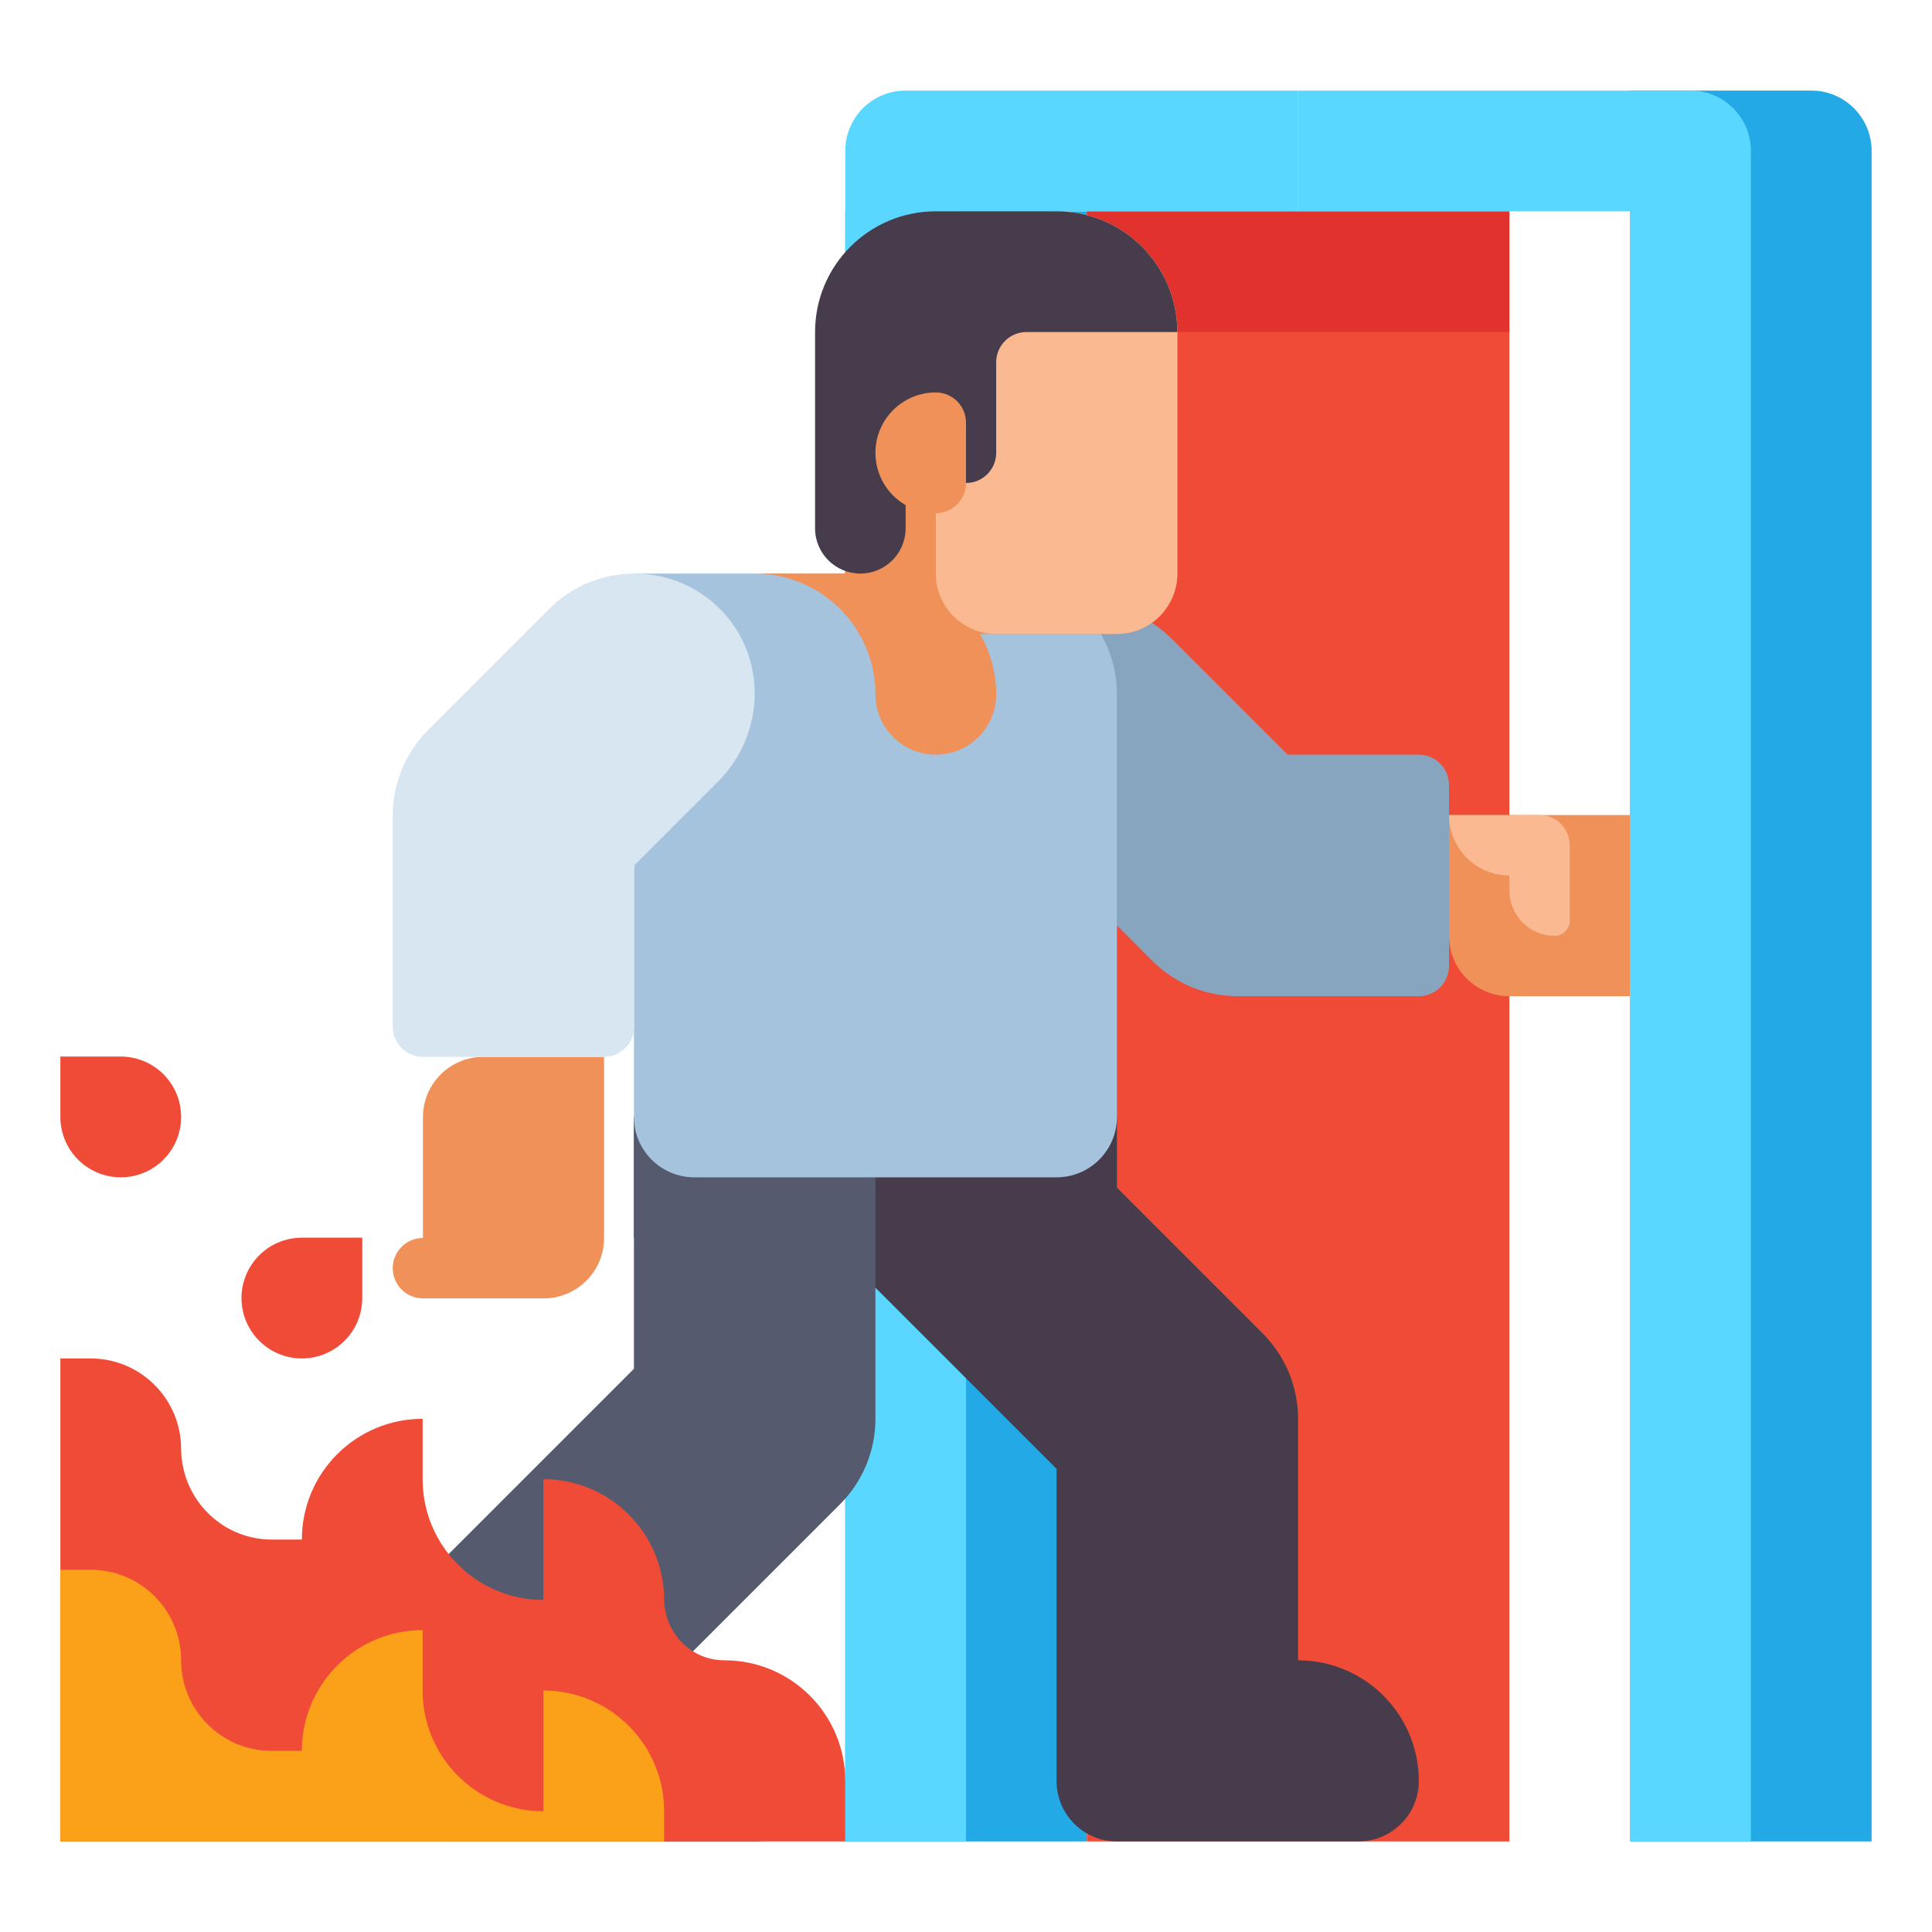 <?xml version="1.0" encoding="utf-8"?>
<!-- Generator: Adobe Illustrator 24.0.0, SVG Export Plug-In . SVG Version: 6.00 Build 0)  -->
<svg version="1.1" id="Layer_1" xmlns="http://www.w3.org/2000/svg" xmlns:xlink="http://www.w3.org/1999/xlink" x="0px" y="0px"
	 viewBox="0 0 512 512" enable-background="new 0 0 512 512" xml:space="preserve">
<g>
	<g>
		<rect x="288" y="56" fill="#F04B37" width="112" height="432"/>
	</g>
	<g>
		<rect x="288" y="56" fill="#E1322D" width="112" height="32"/>
	</g>
	<g>
		<rect x="224" y="56" fill="#23AAE6" width="64" height="432"/>
	</g>
	<g>
		<path fill="#23AAE6" d="M496,488h-64V24h48c8.837,0,16,7.163,16,16V488z"/>
	</g>
	<g>
		<path fill="#5AD7FF" d="M256,488h-32V40c0-8.836,7.164-16,16-16h104v32h-88V488z"/>
	</g>
	<g>
		<path fill="#87A5BE" d="M376,200h-34.746l-30.627-30.627c-12.496-12.497-32.758-12.497-45.254,0
			c-12.497,12.497-12.497,32.758,0,45.255l40,40C311.621,260.876,319.811,264,328,264h48c4.418,0,8-3.582,8-8v-48
			C384,203.582,380.418,200,376,200z"/>
		<path fill="#463C4B" d="M344,440v-64c0-8.487-3.371-16.626-9.373-22.627L296,314.746V296H168v32h52.285
			c1.369,2.368,3.061,4.601,5.088,6.627L280,389.255V472c0,8.836,7.163,16,16,16h64c8.837,0,16-7.164,16-16l0,0
			C376,454.327,361.673,440,344,440z"/>
		<path fill="#555A6E" d="M168,362.745l-54.627,54.627C107.125,423.621,104,431.811,104,440h0v32c0,8.836,7.163,16,16,16h80
			c8.837,0,16-7.164,16-16c0-17.673-14.327-32-32-32h-2.746l41.373-41.373C228.629,392.626,232,384.487,232,376v-80h-64V362.745z"/>
		<g>
			<path fill="#A5C3DC" d="M184,312h96c8.837,0,16-7.163,16-16V184c0-17.673-14.327-32-32-32h-96v144
				C168,304.837,175.163,312,184,312z"/>
		</g>
		<g>
			<path fill="#F0915A" d="M248,200L248,200c-8.837,0-16-7.163-16-16v0c0-17.673-14.327-32-32-32h0h32c17.673,0,32,14.327,32,32v0
				C264,192.837,256.837,200,248,200z"/>
		</g>
		<g>
			<path fill="#F0915A" d="M432,216v48h-32c-8.837,0-16-7.163-16-16v-32H432z"/>
		</g>
		<g>
			<path fill="#FAB991" d="M448,264v-32c0-8.837-7.163-16-16-16h0v48c0,4.418,3.582,8,8,8l0,0C444.418,272,448,268.418,448,264z"/>
		</g>
		<g>
			<path fill="#FAB991" d="M416,224v20c0,2.209-1.791,4-4,4h0c-6.627,0-12-5.373-12-12v-4c-8.837,0-16-7.164-16-16h24
				C412.418,216,416,219.582,416,224z"/>
		</g>
		<g>
			<path fill="#F0915A" d="M296,168h-56c-8.837,0-16-7.163-16-16V88c0-17.673,14.327-32,32-32h24c17.673,0,32,14.327,32,32v64
				C312,160.837,304.837,168,296,168z"/>
		</g>
		<g>
			<path fill="#FAB991" d="M264,168h32c8.837,0,16-7.163,16-16V88c0-17.673-14.327-32-32-32h0c-17.673,0-32,14.327-32,32v64
				C248,160.837,255.163,168,264,168z"/>
		</g>
		<g>
			<path fill="#463C4B" d="M256,128L256,128c4.418,0,8-3.582,8-8V96c0-4.418,3.582-8,8-8h40v0c0-17.673-14.327-32-32-32h-32
				c-17.673,0-32,14.327-32,32v52c0,6.627,5.373,12,12,12h0c6.627,0,12-5.373,12-12v-12L256,128z"/>
		</g>
		<g>
			<path fill="#F0915A" d="M248,136L248,136c4.418,0,8-3.582,8-8v-16c0-4.418-3.582-8-8-8h0c-8.837,0-16,7.163-16,16v0
				C232,128.837,239.163,136,248,136z"/>
		</g>
		<g>
			<g>
				<path fill="#F0915A" d="M112.081,328.081v-32c0-8.837,7.163-16,16-16h32v48c0,8.836-7.163,16-16,16h-32c-4.418,0-8-3.582-8-8
					S107.663,328.081,112.081,328.081z"/>
			</g>
			<g>
				<g>
					<g>
						<g>
							<path fill="#D7E6F0" d="M160.081,280.081h-48c-4.418,0-8-3.582-8-8v-56c0-8.487,3.372-16.626,9.373-22.627l32.081-32.081
								c12.708-12.708,33.445-12.493,45.882,0.644c11.987,12.662,11.232,32.751-1.097,45.081l-22.238,22.238v42.745
								C168.081,276.499,164.499,280.081,160.081,280.081z"/>
						</g>
					</g>
				</g>
			</g>
		</g>
	</g>
	<g>
		<path fill="#F04B37" d="M192,440c-8.924,0-15.94-7.3-16.001-16.224C175.879,406.206,161.598,392,144,392v32
			c-17.673,0-32-14.327-32-32v-16c-17.673,0-32,14.327-32,32h-8c-13.242,0-23.958-10.836-24-24.078
			C47.958,370.703,37.229,360,24,360h-8v128h208v-16C224,454.327,209.673,440,192,440L192,440z"/>
	</g>
	<g>
		<path fill="#FAA019" d="M144,448L144,448v32l0,0c-17.673,0-32-14.327-32-32v-16l0,0c-17.673,0-32,14.327-32,32l0,0h-8
			c-13.255,0-24-10.745-24-24l0,0c0-13.255-10.745-24-24-24h-8v72h160v-8C176,462.327,161.673,448,144,448z"/>
	</g>
	<g>
		<path fill="#F04B37" d="M80,360L80,360c-8.837,0-16-7.163-16-16v0c0-8.837,7.163-16,16-16h16v16C96,352.837,88.837,360,80,360z"/>
	</g>
	<g>
		<path fill="#F04B37" d="M32,312L32,312c8.837,0,16-7.163,16-16v0c0-8.837-7.163-16-16-16H16v16C16,304.837,23.163,312,32,312z"/>
	</g>
	<g>
		<path fill="#5AD7FF" d="M464,488h-32V56h-88V24h104c8.837,0,16,7.164,16,16V488z"/>
	</g>
</g>
</svg>
